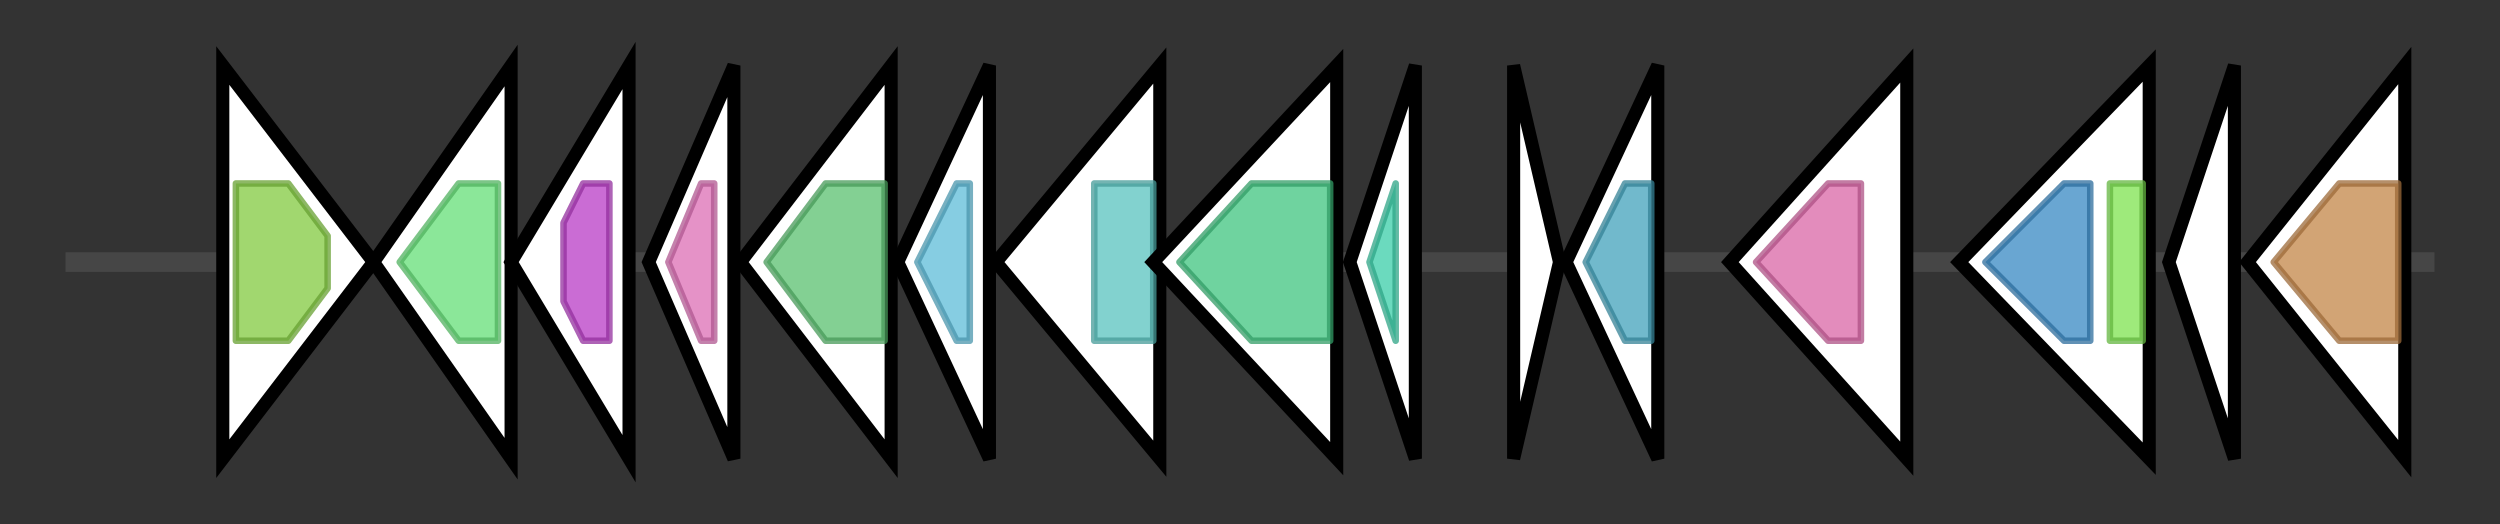 <svg version="1.1" baseProfile="full" xmlns="http://www.w3.org/2000/svg" width="381.533" height="80">
	<rect width="100%" height="100%" fill="#333333" stroke="none"/>
	<g>
		<line x1="10" y1="40.0" x2="371.533" y2="40.0" style="stroke:rgb(70,70,70); stroke-width:3 "/>
		<g>
			<title>macB_1 (MNEFEBPL_01273)
Macrolide export ATP-binding/permease protein MacB</title>
			<polygon class="macB_1 (MNEFEBPL_01273)
Macrolide export ATP-binding/permease protein MacB" points="34,10 57,40 34,70" fill="rgb(255,255,255)" fill-opacity="1.0" stroke="rgb(0,0,0)" stroke-width="2"  />
			<g>
				<title>ABC_tran (PF00005)
"ABC transporter"</title>
				<polygon class="PF00005" points="36,28 44,28 50,36 50,44 44,52 36,52" stroke-linejoin="round" width="14" height="24" fill="rgb(129,201,63)" stroke="rgb(103,160,50)" stroke-width="1" opacity="0.75" />
			</g>
		</g>
		<g>
			<title> (MNEFEBPL_01274)
hypothetical protein</title>
			<polygon class=" (MNEFEBPL_01274)
hypothetical protein" points="57,40 78,10 78,70" fill="rgb(255,255,255)" fill-opacity="1.0" stroke="rgb(0,0,0)" stroke-width="2"  />
			<g>
				<title>NrsF (PF06532)
"Negative regulator of sigma F"</title>
				<polygon class="PF06532" points="61,40 70,28 76,28 76,52 70,52" stroke-linejoin="round" width="19" height="24" fill="rgb(100,222,119)" stroke="rgb(80,177,95)" stroke-width="1" opacity="0.75" />
			</g>
		</g>
		<g>
			<title>sigF (MNEFEBPL_01275)
ECF RNA polymerase sigma factor SigF</title>
			<polygon class="sigF (MNEFEBPL_01275)
ECF RNA polymerase sigma factor SigF" points="78,40 96,10 96,70" fill="rgb(255,255,255)" fill-opacity="1.0" stroke="rgb(0,0,0)" stroke-width="2"  />
			<g>
				<title>Sigma70_r2 (PF04542)
"Sigma-70 region 2"</title>
				<polygon class="PF04542" points="86,34 89,28 93,28 93,52 89,52 86,46" stroke-linejoin="round" width="7" height="24" fill="rgb(184,59,197)" stroke="rgb(147,47,157)" stroke-width="1" opacity="0.75" />
			</g>
		</g>
		<g>
			<title> (MNEFEBPL_01276)
hypothetical protein</title>
			<polygon class=" (MNEFEBPL_01276)
hypothetical protein" points="99,40 112,10 112,70" fill="rgb(255,255,255)" fill-opacity="1.0" stroke="rgb(0,0,0)" stroke-width="2"  />
			<g>
				<title>Thioredoxin (PF00085)
"Thioredoxin"</title>
				<polygon class="PF00085" points="102,40 107,28 109,28 109,52 107,52" stroke-linejoin="round" width="10" height="24" fill="rgb(220,109,180)" stroke="rgb(176,87,144)" stroke-width="1" opacity="0.75" />
			</g>
		</g>
		<g>
			<title> (MNEFEBPL_01277)
hypothetical protein</title>
			<polygon class=" (MNEFEBPL_01277)
hypothetical protein" points="113,40 136,10 136,70" fill="rgb(255,255,255)" fill-opacity="1.0" stroke="rgb(0,0,0)" stroke-width="2"  />
			<g>
				<title>DsbD (PF02683)
"Cytochrome C biogenesis protein transmembrane region"</title>
				<polygon class="PF02683" points="117,40 126,28 135,28 135,52 126,52" stroke-linejoin="round" width="20" height="24" fill="rgb(89,192,111)" stroke="rgb(71,153,88)" stroke-width="1" opacity="0.75" />
			</g>
		</g>
		<g>
			<title> (MNEFEBPL_01278)
hypothetical protein</title>
			<polygon class=" (MNEFEBPL_01278)
hypothetical protein" points="137,40 151,10 151,70" fill="rgb(255,255,255)" fill-opacity="1.0" stroke="rgb(0,0,0)" stroke-width="2"  />
			<g>
				<title>DoxX (PF07681)
"DoxX"</title>
				<polygon class="PF07681" points="140,40 146,28 148,28 148,52 146,52 140,40" stroke-linejoin="round" width="8" height="24" fill="rgb(93,188,216)" stroke="rgb(74,150,172)" stroke-width="1" opacity="0.75" />
			</g>
		</g>
		<g>
			<title> (MNEFEBPL_01279)
hypothetical protein</title>
			<polygon class=" (MNEFEBPL_01279)
hypothetical protein" points="152,40 177,10 177,70" fill="rgb(255,255,255)" fill-opacity="1.0" stroke="rgb(0,0,0)" stroke-width="2"  />
			<g>
				<title>DUF2063 (PF09836)
"Putative DNA-binding domain"</title>
				<rect class="PF09836" x="167" y="28" stroke-linejoin="round" width="9" height="24" fill="rgb(88,194,190)" stroke="rgb(70,155,152)" stroke-width="1" opacity="0.75" />
			</g>
		</g>
		<g>
			<title> (MNEFEBPL_01280)
hypothetical protein</title>
			<polygon class=" (MNEFEBPL_01280)
hypothetical protein" points="176,40 204,10 204,70" fill="rgb(255,255,255)" fill-opacity="1.0" stroke="rgb(0,0,0)" stroke-width="2"  />
			<g>
				<title>DUF692 (PF05114)
"Protein of unknown function (DUF692)"</title>
				<polygon class="PF05114" points="180,40 191,28 203,28 203,52 191,52" stroke-linejoin="round" width="26" height="24" fill="rgb(63,196,127)" stroke="rgb(50,156,101)" stroke-width="1" opacity="0.75" />
			</g>
		</g>
		<g>
			<title> (MNEFEBPL_01281)
hypothetical protein</title>
			<polygon class=" (MNEFEBPL_01281)
hypothetical protein" points="206,40 216,10 216,70" fill="rgb(255,255,255)" fill-opacity="1.0" stroke="rgb(0,0,0)" stroke-width="2"  />
			<g>
				<title>DUF2282 (PF10048)
"Predicted integral membrane protein (DUF2282)"</title>
				<polygon class="PF10048" points="209,40 213,28 213,28 213,52 213,52" stroke-linejoin="round" width="6" height="24" fill="rgb(58,205,168)" stroke="rgb(46,164,134)" stroke-width="1" opacity="0.75" />
			</g>
		</g>
		<g>
			<title> (MNEFEBPL_01283)
hypothetical protein</title>
			<polygon class=" (MNEFEBPL_01283)
hypothetical protein" points="231,10 238,40 231,70" fill="rgb(255,255,255)" fill-opacity="1.0" stroke="rgb(0,0,0)" stroke-width="2"  />
		</g>
		<g>
			<title> (MNEFEBPL_01284)
hypothetical protein</title>
			<polygon class=" (MNEFEBPL_01284)
hypothetical protein" points="239,40 253,10 253,70" fill="rgb(255,255,255)" fill-opacity="1.0" stroke="rgb(0,0,0)" stroke-width="2"  />
			<g>
				<title>MmcB-like (PF06319)
"DNA repair protein MmcB-like"</title>
				<polygon class="PF06319" points="242,40 248,28 252,28 252,52 248,52" stroke-linejoin="round" width="13" height="24" fill="rgb(66,162,187)" stroke="rgb(52,129,149)" stroke-width="1" opacity="0.75" />
			</g>
		</g>
		<g>
			<title> (MNEFEBPL_01285)
hypothetical protein</title>
			<polygon class=" (MNEFEBPL_01285)
hypothetical protein" points="264,40 291,10 291,70" fill="rgb(255,255,255)" fill-opacity="1.0" stroke="rgb(0,0,0)" stroke-width="2"  />
			<g>
				<title>DUF481 (PF04338)
"Protein of unknown function, DUF481"</title>
				<polygon class="PF04338" points="268,40 279,28 284,28 284,52 279,52" stroke-linejoin="round" width="20" height="24" fill="rgb(217,102,166)" stroke="rgb(173,81,132)" stroke-width="1" opacity="0.75" />
			</g>
		</g>
		<g>
			<title>hdfR_4 (MNEFEBPL_01286)
HTH-type transcriptional regulator HdfR</title>
			<polygon class="hdfR_4 (MNEFEBPL_01286)
HTH-type transcriptional regulator HdfR" points="299,40 328,10 328,70" fill="rgb(255,255,255)" fill-opacity="1.0" stroke="rgb(0,0,0)" stroke-width="2"  />
			<g>
				<title>LysR_substrate (PF03466)
"LysR substrate binding domain"</title>
				<polygon class="PF03466" points="303,40 315,28 319,28 319,52 315,52" stroke-linejoin="round" width="19" height="24" fill="rgb(55,136,195)" stroke="rgb(44,108,156)" stroke-width="1" opacity="0.75" />
			</g>
			<g>
				<title>HTH_1 (PF00126)
"Bacterial regulatory helix-turn-helix protein, lysR family"</title>
				<rect class="PF00126" x="322" y="28" stroke-linejoin="round" width="5" height="24" fill="rgb(125,227,79)" stroke="rgb(99,181,63)" stroke-width="1" opacity="0.75" />
			</g>
		</g>
		<g>
			<title> (MNEFEBPL_01287)
hypothetical protein</title>
			<polygon class=" (MNEFEBPL_01287)
hypothetical protein" points="331,40 341,10 341,70" fill="rgb(255,255,255)" fill-opacity="1.0" stroke="rgb(0,0,0)" stroke-width="2"  />
		</g>
		<g>
			<title> (MNEFEBPL_01288)
hypothetical protein</title>
			<polygon class=" (MNEFEBPL_01288)
hypothetical protein" points="343,40 367,10 367,70" fill="rgb(255,255,255)" fill-opacity="1.0" stroke="rgb(0,0,0)" stroke-width="2"  />
			<g>
				<title>Proteasome (PF00227)
"Proteasome subunit"</title>
				<polygon class="PF00227" points="347,40 357,28 366,28 366,52 357,52 347,40" stroke-linejoin="round" width="19" height="24" fill="rgb(195,133,71)" stroke="rgb(156,106,56)" stroke-width="1" opacity="0.75" />
			</g>
		</g>
	</g>
</svg>
